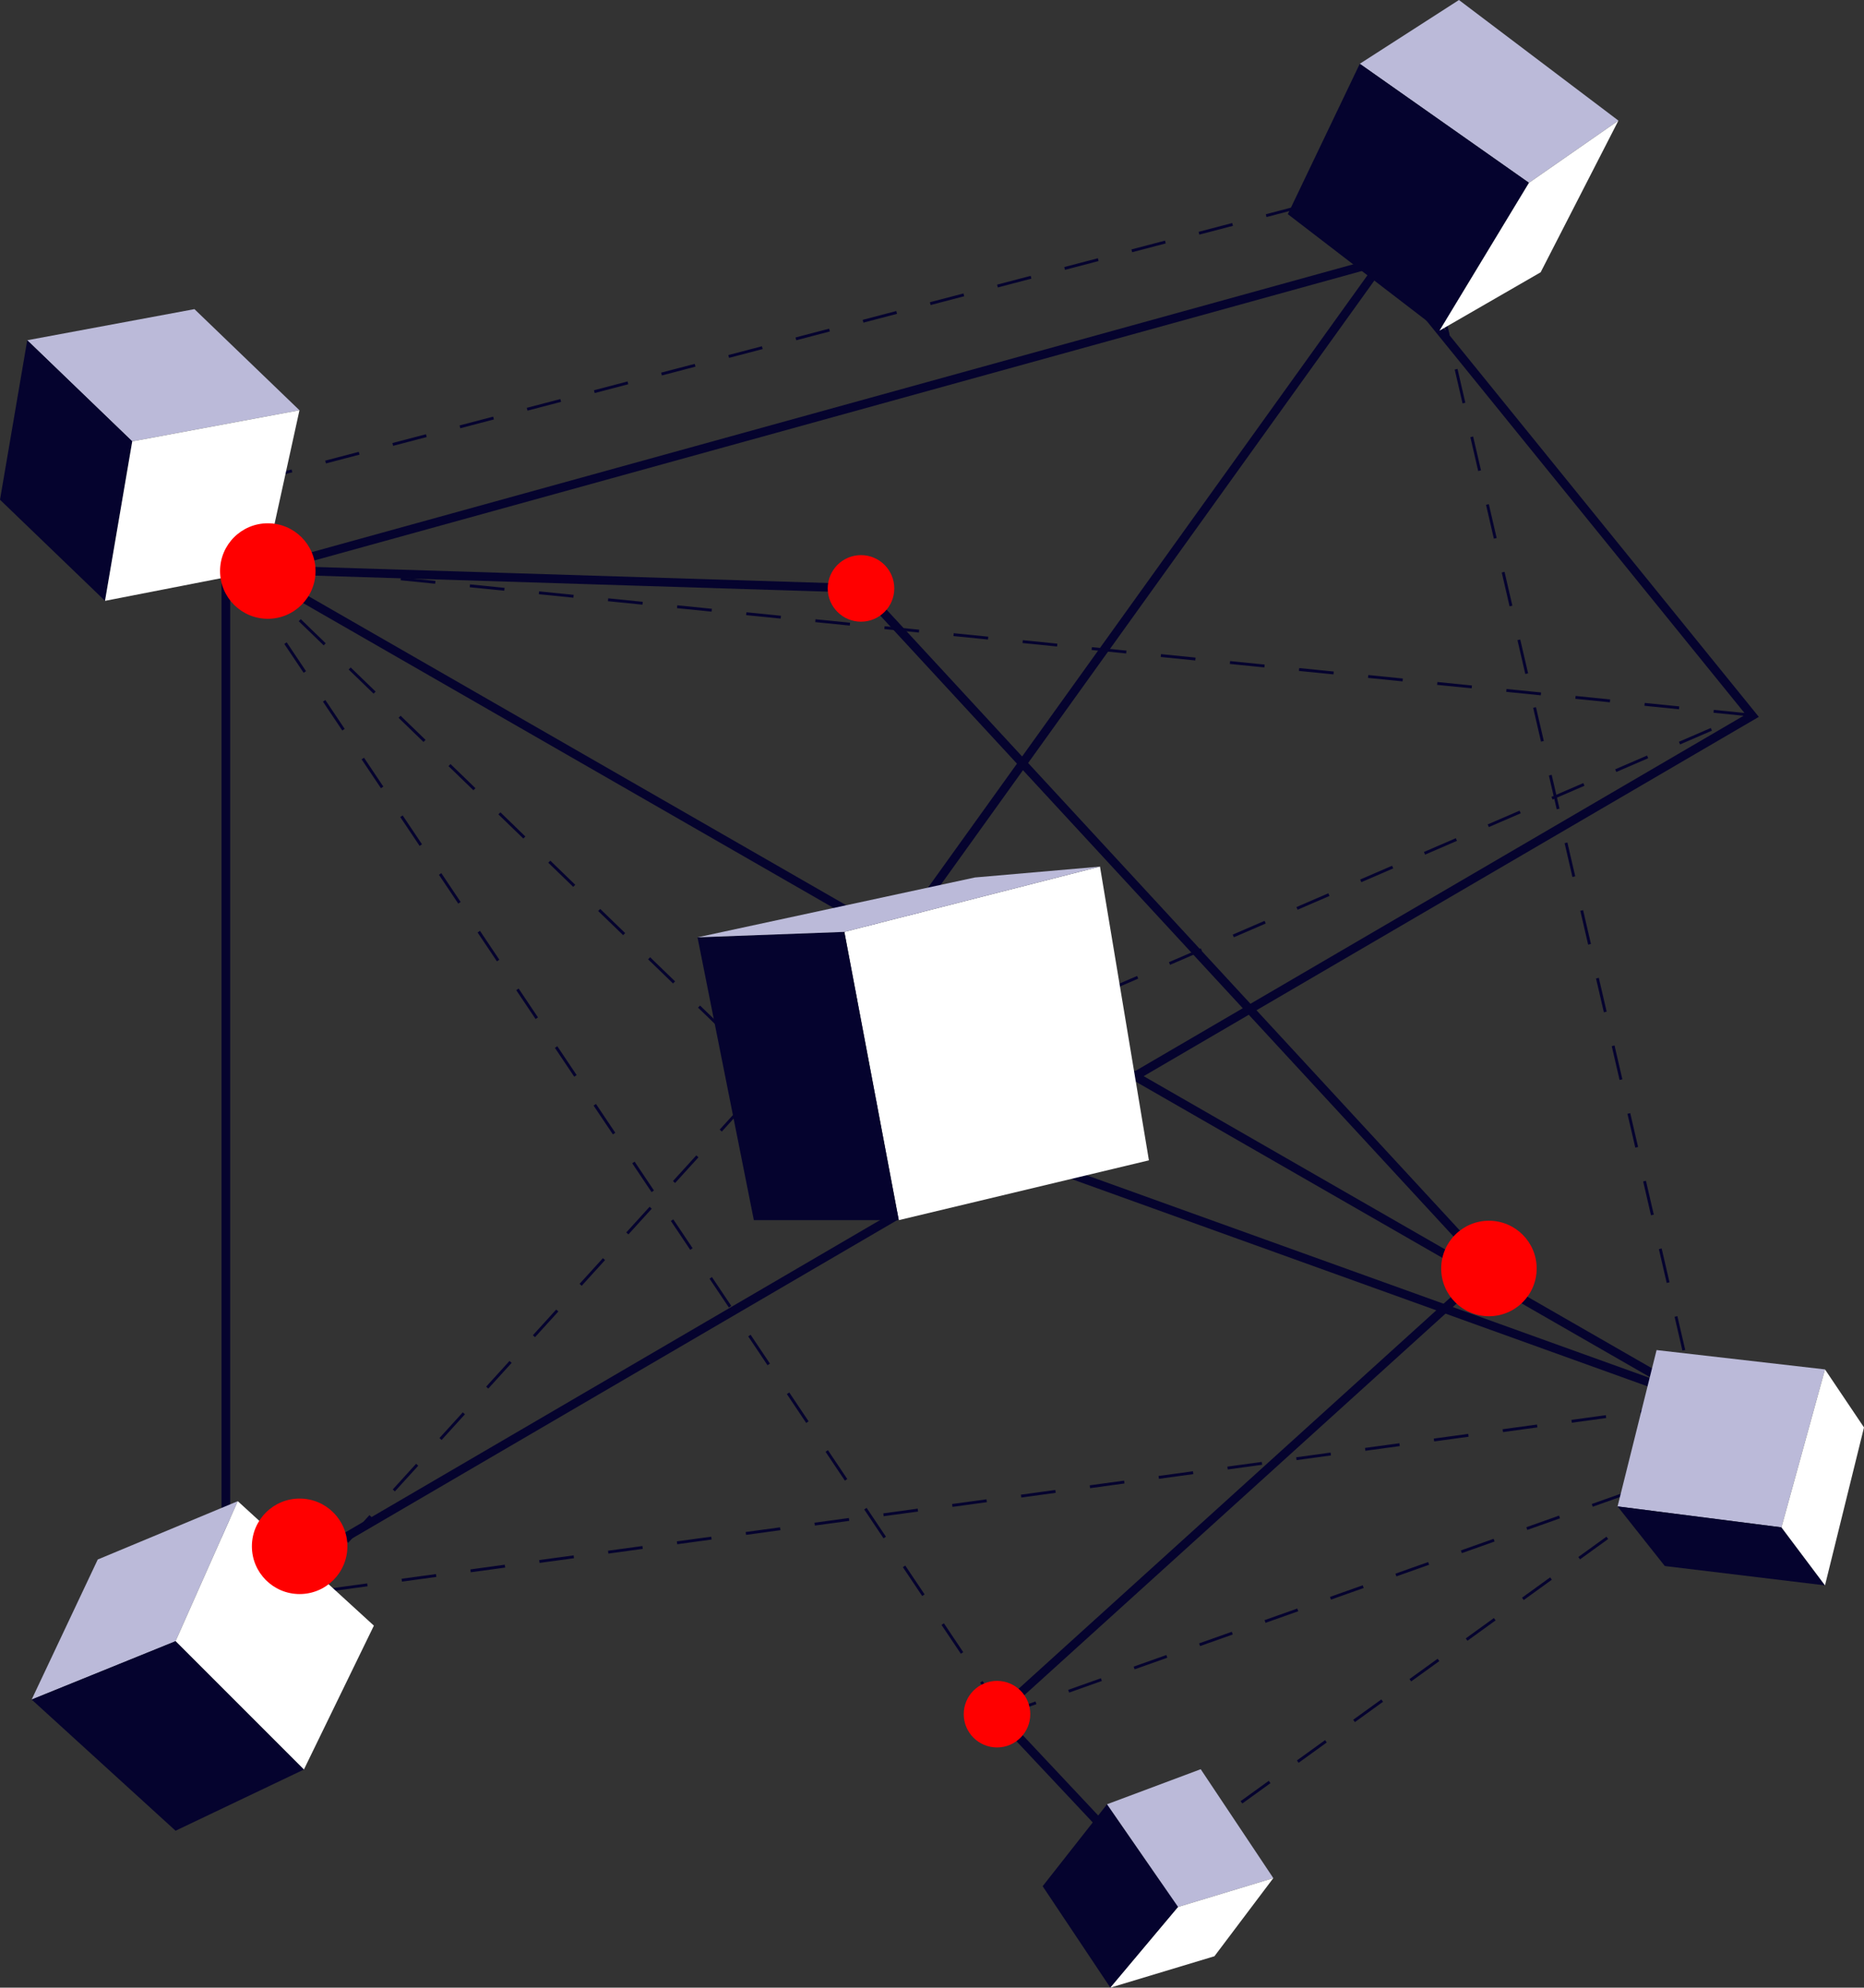 <svg xmlns="http://www.w3.org/2000/svg" id="Calque_2" data-name="Calque 2" viewBox="0 0 644.17 686.82"><rect x="0" y="0" width="644.17" height="686.82" fill="#333333" stroke="none"/><defs><style>.cls-1{fill:#bbbad9}.cls-1,.cls-2,.cls-3,.cls-4{stroke-width:0}.cls-2{fill:red}.cls-3{fill:#fff}.cls-4{fill:#05032e}</style></defs><g id="Calque_3" data-name="Calque 3"><path d="m346.86 592.88-.33-.94 11.31-4.01.33.94-11.31 4.01zm-1.45-1.49-6.68-9.97.83-.56 6.68 9.97-.83.56zm24.07-6.53-.33-.94 11.31-4.01.33.94-11.31 4.01zm22.62-8.03-.33-.94 11.31-4.01.33.94-11.31 4.01zm-60.05-5.38-6.68-9.97.83-.56 6.68 9.97-.83.56zm82.67-2.65-.33-.94 11.31-4.01.33.94-11.31 4.01zm22.62-8.03-.33-.94 11.31-4.01.33.94-11.31 4.01zm22.62-8.03-.33-.94 11.31-4.01.33.94-11.31 4.01zM318.7 551.5l-6.68-9.97.83-.56 6.68 9.97-.83.56zm-214.5-.64-.74-.67 8.07-8.88.74.67-8.07 8.88zm10.93-1.11-.13-.99 11.89-1.62.13.99-11.89 1.62zm23.78-3.23-.13-.99 11.89-1.62.13.99-11.89 1.62zm343.66-1.81-.33-.94 11.31-4.01.33.94-11.31 4.01zm-319.88-1.42-.13-.99 11.89-1.62.13.99-11.89 1.62zm23.78-3.23-.13-.99 11.89-1.62.13.99-11.89 1.62zm23.78-3.23-.13-.99 11.89-1.62.13.99-11.89 1.62zm294.94-.15-.33-.94 11.31-4.01.33.94-11.31 4.01zm-271.15-3.08-.13-.99 11.89-1.62.13.99-11.89 1.62zm-113.7-.5-.74-.67 8.07-8.88.74.67-8.07 8.88zm185-1.54-6.68-9.97.83-.56 6.68 9.97-.83.56zm-47.52-1.19-.13-.99 11.89-1.62.13.99-11.89 1.62zm269.99-1.71-.33-.94 11.31-4.01.33.94-11.31 4.01zm-246.21-1.51-.13-.99 11.89-1.62.13.99-11.89 1.62zm23.78-3.23-.13-.99 11.89-1.62.13.99-11.89 1.62zm23.78-3.23-.13-.99 11.89-1.62.13.99-11.89 1.62zm221.26-.05-.33-.94 11.31-4.01.33.94-11.31 4.01zm-197.48-3.18-.13-.99 11.89-1.62.13.99-11.89 1.62zm-216.47-2.11-.74-.67 8.07-8.88.74.67-8.07 8.88zm240.25-1.12-.13-.99 11.89-1.62.13.99-11.89 1.62zm196.32-1.62-.33-.94 11.31-4.01.33.94-11.31 4.01zm-281.06-.98-6.68-9.97.83-.56 6.68 9.97-.83.56zm108.53-.63-.13-.99 11.89-1.62.13.99-11.89 1.62zm23.78-3.23-.13-.99 11.89-1.62.13.99-11.89 1.62zm23.78-3.23-.13-.99 11.89-1.62.13.99-11.89 1.62zm23.78-3.23-.13-.99 11.89-1.62.13.99-11.89 1.62zm117.64-.16-2.55-11.73.98-.21 2.55 11.73-.98.21zm-93.86-3.07-.13-.99 11.89-1.62.13.99-11.89 1.62zm-343.02-.5-.74-.67 8.07-8.88.74.67-8.07 8.88zm366.8-2.73-.13-.99 11.89-1.62.13.99-11.89 1.62zm-240.8-3.16-6.68-9.97.83-.56 6.68 9.97-.83.56zm264.58-.07-.13-.99 11.89-1.62.13.99-11.89 1.62zm23.78-3.23-.13-.99 11.89-1.62.13.99-11.89 1.62zm-398.22-8.57-.74-.67 8.07-8.88.74.67-8.07 8.88zm96.5-8.07-6.68-9.97.83-.56 6.68 9.97-.83.56zm-80.36-9.69-.74-.67 8.07-8.88.74.67-8.07 8.88zm67-10.25-6.68-9.97.83-.56 6.68 9.97-.83.56zm-50.86-7.51-.74-.67 8.07-8.88.74.67-8.07 8.88zm37.5-12.43-6.68-9.97.83-.56 6.68 9.97-.83.56zm-21.36-5.33-.74-.67 8.07-8.88.74.67-8.07 8.88zm8-14.61-6.68-9.97.83-.56 6.68 9.97-.83.56zm8.14-3.15-.74-.67 8.07-8.88.74.67-8.07 8.88zm-21.5-16.79-6.68-9.97.83-.56 6.68 9.97-.83.56zm37.64-.98-.74-.67 8.07-8.88.74.67-8.07 8.88zm16.14-17.76-.74-.67.75-.82-7.13-6.9.7-.72 7.82 7.57-1.4 1.54zm-67.14-1.2-6.68-9.97.83-.56 6.68 9.97-.83.56zm51.4-15.53-8.62-8.34.7-.72 8.62 8.34-.7.72zm-64.76-4.4-6.68-9.97.83-.56 6.68 9.97-.83.56zm47.51-12.29-8.62-8.34.7-.72 8.62 8.34-.7.72zm-60.87-7.65-6.68-9.97.83-.56 6.68 9.97-.83.56zm43.62-9.04-8.62-8.34.7-.72 8.62 8.34-.7.72zm-56.98-10.9-6.68-9.97.83-.56 6.68 9.97-.83.56zm39.73-5.79-8.62-8.34.7-.72 8.62 8.34-.7.72zm-53.09-14.15-6.68-9.97.83-.56 6.68 9.97-.83.56zm35.85-2.54-8.62-8.35.7-.72 8.62 8.35-.7.72zm-17.25-16.69-8.62-8.34.7-.72 8.62 8.34-.7.72zm-31.96-.71-6.68-9.97.83-.56 6.68 9.97-.83.56zm14.71-15.98-8.62-8.34.7-.72 8.62 8.34-.7.72zm-28.07-3.96-6.68-9.97.83-.56 6.68 9.97-.83.56zm10.82-12.73-8.62-8.34.7-.72 8.62 8.34-.7.72zm-24.18-7.21-6.68-9.97.83-.56 6.68 9.97-.83.56zm6.93-9.48-8.62-8.34.7-.72 8.62 8.34-.7.72zm-20.29-10.46-6.68-9.97.83-.56 6.68 9.97-.83.56zm3.05-6.23L86 197.96l.7-.72 8.62 8.35-.7.72zm-16.4-13.71-6.78-10.12 6.63 6.42-.67.69 1.65 2.46-.83.56z" class="cls-4"/><path d="m398.05 645.8-.59-.81 2.11-1.52.59.81-2.11 1.52zm11.83-8.55-.59-.81 9.73-7.03.59.81-9.73 7.03zm19.45-14.06-.59-.81 9.73-7.03.59.81-9.73 7.03zm19.45-14.06-.59-.81 9.73-7.03.59.81-9.73 7.03zm19.45-14.06-.59-.81 9.73-7.03.59.81-9.73 7.03zm19.45-14.06-.59-.81 9.73-7.03.59.81-9.73 7.03zm19.45-14.06-.59-.81 9.73-7.03.59.81-9.73 7.03zm19.45-14.06-.59-.81 9.72-7.03.59.81-9.72 7.03zm19.45-14.06-.59-.81 9.73-7.03.59.81-9.73 7.03zm19.45-14.06-.59-.81 9.73-7.03.59.81-9.73 7.03zm19.45-14.06-.59-.81 6.08-4.4-.87-3.73.97-.23 1.02 4.38-6.62 4.79zm1.92-20.63-2.71-11.69.97-.23 2.71 11.69-.97.23zm-5.43-23.38-2.71-11.69.97-.23 2.71 11.69-.97.23zm-5.43-23.38-2.71-11.69.97-.23 2.71 11.69-.97.23zm-5.43-23.38-2.71-11.69.97-.23 2.71 11.69-.97.23zm-5.43-23.38-2.71-11.69.97-.23 2.71 11.69-.97.23zm-5.43-23.38-2.71-11.69.97-.23 2.71 11.69-.97.23zm-5.43-23.38-2.71-11.69.97-.23 2.71 11.69-.97.23zm-5.43-23.38-2.71-11.69.97-.23 2.71 11.69-.97.23zm-5.43-23.38-2.71-11.69.97-.23 2.71 11.69-.97.23zm-5.43-23.38-2.71-11.69.97-.23 2.71 11.69-.97.23zm-5.43-23.38-2.71-11.69.97-.23 2.71 11.69-.97.23zm-5.43-23.38-2.71-11.69.97-.23 2.71 11.69-.97.23zm-5.43-23.38-2.71-11.69.97-.23 2.71 11.69-.97.23zm-5.43-23.38-2.71-11.69.97-.23 2.71 11.69-.97.23zM66.19 172.31l-.25-.97 11.61-3.04.25.97-11.61 3.04zm23.22-6.08-.25-.97 11.61-3.04.25.97-11.61 3.04zm421.43-3.47-2.71-11.69.97-.23 2.71 11.69-.97.23zm-398.21-2.62-.25-.97 11.61-3.04.25.97-11.61 3.04zm23.22-6.08-.25-.97 11.61-3.04.25.97-11.61 3.04zm23.22-6.08-.25-.97 11.61-3.04.25.97-11.61 3.04zm23.22-6.08-.25-.97 11.61-3.04.25.97-11.61 3.04zm323.14-2.51-2.71-11.69.97-.23 2.71 11.69-.97.23zm-299.92-3.57-.25-.97 11.61-3.04.25.97-11.61 3.04zm23.22-6.08-.25-.97 11.61-3.04.25.97-11.61 3.04zm23.22-6.08-.25-.97 11.61-3.04.25.97-11.61 3.04zm23.22-6.08-.25-.97 11.61-3.04.25.97-11.61 3.04zm224.84-1.56-2.71-11.69.97-.23 2.71 11.69-.97.23zm-201.63-4.53-.25-.97 11.61-3.04.25.97-11.61 3.04zm23.22-6.08-.25-.97 11.61-3.04.25.97-11.61 3.04zm23.22-6.08-.25-.97 11.61-3.04.25.97-11.61 3.04zm23.22-6.08-.25-.97 11.61-3.04.25.97-11.61 3.04zm126.55-.6-2.71-11.69.97-.23 2.71 11.69-.97.23zm-103.34-5.49-.25-.97 11.61-3.04.25.97-11.61 3.04zm23.22-6.08-.25-.97 11.61-3.04.25.97-11.61 3.04zM437.69 75l-.25-.97 11.61-3.04.25.97L437.69 75zm51.48-5.73-1.7-7.32-3.35.88-.25-.97 4.34-1.14 1.93 8.32-.97.23zm-28.26-.36-.25-.97 11.61-3.04.25.97-11.61 3.04z" class="cls-4"/><path d="m360.31 352.43-.4-.92 11.02-4.76.4.92-11.02 4.76zm22.03-9.52-.4-.92 11.02-4.76.4.92-11.02 4.76zm22.03-9.52-.4-.92 11.02-4.76.4.92-11.02 4.76zm22.03-9.52-.4-.92 11.02-4.76.4.92-11.02 4.76zm22.03-9.52-.4-.92 11.02-4.76.4.92-11.02 4.76zm22.03-9.52-.4-.92 11.02-4.76.4.92-11.02 4.76zm22.03-9.52-.4-.92 11.02-4.76.4.92-11.02 4.76zm22.03-9.52-.4-.92 11.02-4.76.4.92-11.02 4.76zm22.03-9.52-.4-.92 11.02-4.76.4.92-11.02 4.76zm22.03-9.52-.4-.92 11.02-4.76.4.92-11.02 4.76zm22.03-9.52-.4-.92 11.02-4.76.4.92-11.02 4.76zm22.03-9.52-.17-.39-10.3-1.04.1-.99 12.96 1.3-2.6 1.12zm-22.41-2.63-11.94-1.2.1-.99 11.94 1.2-.1.99zm-23.88-2.41-11.94-1.2.1-.99 11.94 1.2-.1.99zm-23.88-2.41-11.94-1.2.1-.99 11.94 1.2-.1.99zm-23.88-2.41-11.94-1.2.1-.99 11.94 1.2-.1.99zm-23.88-2.41-11.94-1.2.1-.99 11.94 1.2-.1.99zm-23.88-2.41-11.94-1.2.1-.99 11.94 1.2-.1.99zm-23.88-2.41-11.94-1.2.1-.99 11.94 1.2-.1.99zm-23.88-2.41-11.94-1.2.1-.99 11.94 1.2-.1.99zm-23.88-2.41-11.94-1.2.1-.99 11.94 1.2-.1.99zm-23.88-2.41-11.94-1.2.1-.99 11.94 1.2-.1.99zm-23.88-2.41-11.94-1.2.1-.99 11.94 1.2-.1.99zm-23.88-2.41-11.94-1.2.1-.99 11.94 1.2-.1.99zm-23.88-2.41-11.94-1.2.1-.99 11.94 1.2-.1.99zm-23.88-2.41-11.94-1.2.1-.99 11.94 1.2-.1.99zm-23.88-2.41-11.94-1.2.1-.99 11.94 1.2-.1.99zm-23.88-2.41-11.94-1.2.1-.99 11.94 1.2-.1.99zm-23.88-2.41-11.94-1.2.1-.99 11.94 1.2-.1.99zm-23.88-2.41-11.94-1.2.1-.99 11.94 1.2-.1.99zm-23.88-2.41-11.94-1.2.1-.99 11.94 1.2-.1.99zm-23.88-2.41-11.94-1.2.1-.99 11.94 1.2-.1.99zm-23.88-2.41-11.94-1.2.1-.99 11.94 1.2-.1.99zm-23.88-2.41-11.94-1.2.1-.99 11.94 1.2-.1.99z" class="cls-4"/><path d="m406.03 659.96-63.62-67.73 170.01-154.01-80.86-87.57L105.77 540.9l-1.51-2.59 325.22-189.92-132.6-143.6-215.42-6.74L478.6 88.31l.62.76 128.6 158.64-173.6 101.38 82.46 89.3-1.12 1.02-168.87 152.97 61.53 65.5-2.19 2.05zM101.34 195.68l196.89 6.16.43.46 133.48 144.55 171.15-99.95L477.51 91.74 101.34 195.68z" class="cls-4"/><path d="M79.55 565.09h-3V188.73l232.81 133.79L485.5 77.09l2.44 1.75-175.96 245.18 275.82 158.5-1.25 2.71-313.1-112.68 34.16-47.59L79.55 193.91v371.18zM278.2 371.08l293.37 105.58-261.36-150.19-32.02 44.61z" class="cls-4"/><path d="m291.8 322.01 18.8 99.61 86.45-20.67-16.91-101.5-88.34 22.56z" class="cls-3"/><path d="m241.05 323.89 50.75-1.88 18.8 99.61h-50.08l-19.47-97.73z" class="cls-4"/><path d="m241.05 323.89 95.86-20.68 43.23-3.76-88.34 22.56-50.75 1.88zM9.41 117.57l36.29 34.95 57.79-10.76-36.29-34.94-57.79 10.75z" class="cls-1"/><path d="m45.7 152.52-9.41 55.1L0 172.68l9.41-55.11 36.29 34.95z" class="cls-4"/><path d="m36.29 207.62 9.41-55.1 57.79-10.76-12.09 55.11-55.11 10.75z" class="cls-3"/><path d="m572.49 466.51 58.2 6.68-15.05 54.58-56.63-7.24 13.48-54.02z" class="cls-1"/><path d="m559.01 520.53 16.32 20.6 55.36 6.69-15.05-20.05-56.63-7.24z" class="cls-4"/><path d="m630.69 547.82 13.48-54.58-13.48-20.05-15.05 54.58 15.05 20.05z" class="cls-3"/><path d="m360.32 651.77 22.26-28.32 24.55 35.49-23.41 27.88-23.4-35.05z" class="cls-4"/><path d="m407.13 658.94 32.91-9.97-25.09-37.63-32.37 12.11 24.55 35.49z" class="cls-1"/><path d="m383.72 686.82 35.97-10.85 20.35-27-32.91 9.97-23.41 27.88z" class="cls-3"/><path d="m10.94 587.27 49.73-20.16 21.5-48.39-48.39 20.16-22.84 48.39z" class="cls-1"/><path d="m60.67 567.11 44.35 44.35 24.19-49.73-47.04-43.01-21.5 48.39z" class="cls-3"/><path d="m10.94 587.27 49.73 45.33 44.35-21.14-44.35-44.35-49.73 20.16z" class="cls-4"/><circle cx="92.55" cy="197.32" r="16.5" class="cls-2"/><circle cx="297.55" cy="203.32" r="11.5" class="cls-2"/><circle cx="344.55" cy="592.32" r="11.5" class="cls-2"/><path d="M469.92 22.04 504.19 0l55.11 41.67-30.91 21.5-58.47-41.13z" class="cls-1"/><path d="M469.92 22.04 445.05 74l52.42 40.25 30.92-51.08-58.47-41.13z" class="cls-4"/><path d="m497.47 114.25 34.95-20.16 26.88-52.42-30.91 21.5-30.92 51.08z" class="cls-3"/><circle cx="514.55" cy="438.32" r="16.5" class="cls-2"/><circle cx="103.55" cy="534.32" r="16.5" class="cls-2"/></g></svg>